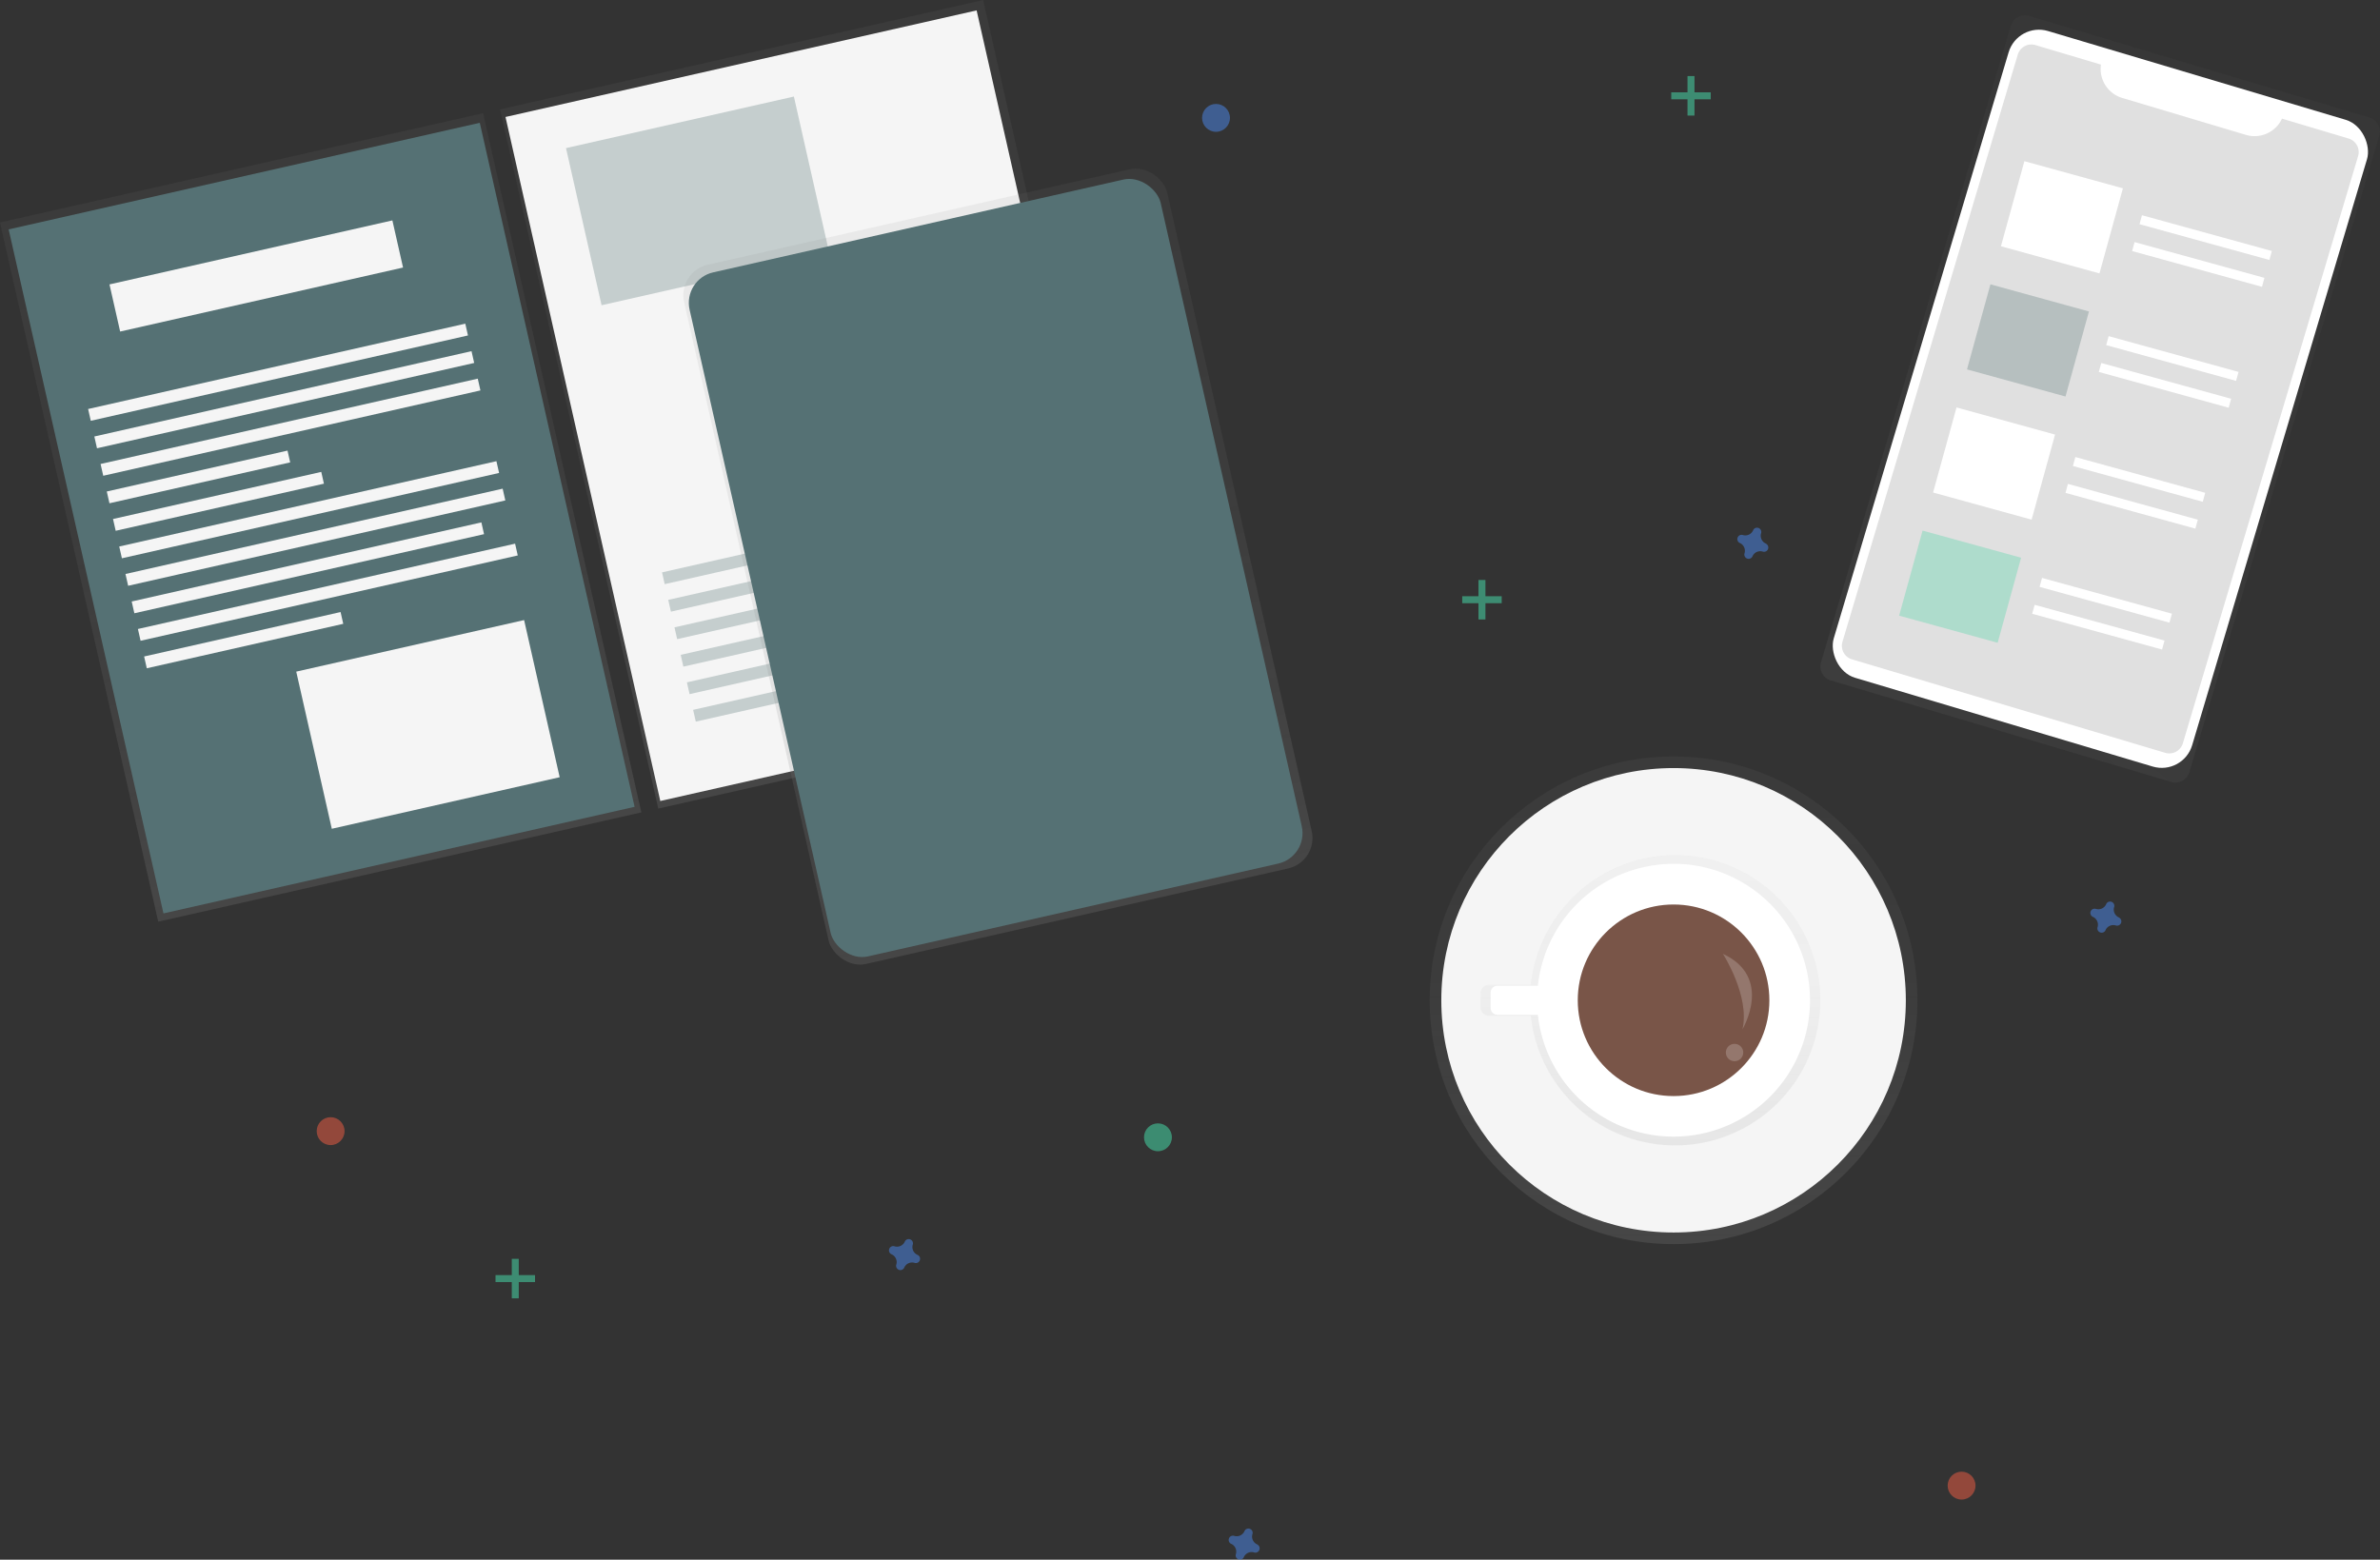 <svg id="e66d77ca-31e8-442d-a5de-b801817c4280" data-name="Layer 1" xmlns="http://www.w3.org/2000/svg" xmlns:xlink="http://www.w3.org/1999/xlink" width="1024.7" height="671.65" viewBox="0 0 1024.7 671.65">
    <rect x="0" y="0" width="1024.7" height="671.65" fill="#333333" stroke="none"/>
    <defs>
        <linearGradient id="a374d817-ded2-4154-8f0a-fb69bb0241af" x1="720.55" y1="535.76" x2="720.55" y2="325.76" gradientUnits="userSpaceOnUse">
            <stop offset="0" stop-color="gray" stop-opacity="0.25"/>
            <stop offset="0.54" stop-color="gray" stop-opacity="0.12"/>
            <stop offset="1" stop-color="gray" stop-opacity="0.1"/>
        </linearGradient>
        <linearGradient id="fd39efba-8078-41b8-857e-e17431406f47" x1="798.2" y1="607.44" x2="798.2" y2="482.44" xlink:href="#a374d817-ded2-4154-8f0a-fb69bb0241af"/>
        <linearGradient id="b2bf7fa1-65c2-4695-aeca-af8d6fc55ae3" x1="232.99" y1="451.99" x2="232.99" y2="143.26" gradientTransform="translate(-7.27 39.37)" xlink:href="#a374d817-ded2-4154-8f0a-fb69bb0241af"/>
        <linearGradient id="a8abeec4-29f5-4a5c-9a38-56f560b9b0a3" x1="453.72" y1="451.99" x2="453.72" y2="143.26" gradientTransform="translate(-12.71 -9.36)" xlink:href="#a374d817-ded2-4154-8f0a-fb69bb0241af"/>
        <linearGradient id="af3e6cbd-120e-45f3-bb1d-3967e91ae903" x1="512.72" y1="536.99" x2="512.72" y2="228.26" gradientTransform="translate(4.6 -24.48)" xlink:href="#a374d817-ded2-4154-8f0a-fb69bb0241af"/>
        <linearGradient id="ad46d94a-2a5e-454e-b2ea-f38dffec9c1a" x1="922.12" y1="409.21" x2="1052.98" y2="100.2" gradientTransform="translate(1246.61 -701.51) rotate(90)" xlink:href="#a374d817-ded2-4154-8f0a-fb69bb0241af"/>
    </defs>
    <title>Working</title>
    <circle cx="720.55" cy="430.76" r="105" fill="url(#a374d817-ded2-4154-8f0a-fb69bb0241af)"/>
    <circle cx="720.55" cy="430.76" r="100" fill="#f5f5f5"/>
    <g opacity="0.5">
        <path d="M811,482.47a62.52,62.52,0,0,0-64.27,55.82h-18a3.64,3.64,0,0,0-3.64,3.64v6a3.65,3.65,0,0,0,3.64,3.65h18A62.5,62.5,0,1,0,811,482.47Z" transform="translate(-87.65 -114.18)" fill="url(#fd39efba-8078-41b8-857e-e17431406f47)"/>
    </g>
    <path d="M810.19,486.22a58.75,58.75,0,0,0-60.41,52.47H732.36a2.91,2.91,0,0,0-2.91,2.91v6.67a2.91,2.91,0,0,0,2.91,2.92h17.42a58.75,58.75,0,1,0,60.41-65Z" transform="translate(-87.65 -114.18)" fill="#fff"/>
    <circle cx="720.55" cy="430.76" r="41.25" fill="#795548"/>
    <path d="M829.45,524.94s11.77,18.28,8.4,32.5C837.85,557.44,851.3,535.09,829.45,524.94Z" transform="translate(-87.65 -114.18)" fill="#fff" opacity="0.2"/>
    <circle cx="746.8" cy="453.26" r="3.75" fill="#fff" opacity="0.2"/>
    <rect x="119.09" y="182.63" width="213.27" height="308.72" transform="translate(-156.47 -56.04) rotate(-12.75)" fill="url(#b2bf7fa1-65c2-4695-aeca-af8d6fc55ae3)"/>
    <rect x="334.38" y="133.91" width="213.27" height="308.72" transform="translate(-140.4 -9.72) rotate(-12.75)" fill="url(#a8abeec4-29f5-4a5c-9a38-56f560b9b0a3)"/>
    <rect x="122.15" y="186.27" width="207.97" height="302.01" transform="translate(-156.52 -55.94) rotate(-12.75)" fill="#557174"/>
    <rect x="336.06" y="137.86" width="207.97" height="302.01" transform="translate(-140.56 -9.92) rotate(-12.75)" fill="#f5f5f5"/>
    <rect x="135.55" y="222.61" width="124.88" height="20.81" transform="translate(-134.2 -64.73) rotate(-12.75)" fill="#f5f5f5"/>
    <rect x="124.12" y="271.86" width="166.5" height="5.2" transform="translate(-143.12 -61.63) rotate(-12.75)" fill="#f5f5f5"/>
    <rect x="126.8" y="283.7" width="166.5" height="5.2" transform="translate(-145.67 -60.75) rotate(-12.75)" fill="#f5f5f5"/>
    <rect x="129.48" y="295.54" width="166.5" height="5.2" transform="translate(-148.21 -59.87) rotate(-12.75)" fill="#f5f5f5"/>
    <rect x="133.23" y="316.95" width="79.78" height="5.2" transform="translate(-153.92 -68.08) rotate(-12.75)" fill="#f5f5f5"/>
    <rect x="135.76" y="327.46" width="91.92" height="5.2" transform="translate(-156.02 -65.92) rotate(-12.75)" fill="#f5f5f5"/>
    <rect x="137.52" y="331.07" width="166.5" height="5.2" transform="translate(-155.86 -57.21) rotate(-12.75)" fill="#f5f5f5"/>
    <rect x="140.2" y="342.91" width="166.5" height="5.2" transform="translate(-158.4 -56.33) rotate(-12.75)" fill="#f5f5f5"/>
    <rect x="143.03" y="356.09" width="154.36" height="5.2" transform="translate(-161.39 -56.72) rotate(-12.75)" fill="#f5f5f5"/>
    <rect x="145.56" y="366.59" width="166.5" height="5.2" transform="translate(-163.5 -54.56) rotate(-12.75)" fill="#f5f5f5"/>
    <rect x="149.22" y="387.24" width="86.72" height="5.2" transform="translate(-168.95 -62.05) rotate(-12.75)" fill="#f5f5f5"/>
    <rect x="372.13" y="350.43" width="91.92" height="5.2" transform="translate(-155.26 -13.18) rotate(-12.75)" fill="#557174" opacity="0.3"/>
    <rect x="373.89" y="354.04" width="166.5" height="5.2" transform="translate(-155.1 -4.47) rotate(-12.75)" fill="#557174" opacity="0.3"/>
    <rect x="376.57" y="365.88" width="166.5" height="5.2" transform="translate(-157.64 -3.59) rotate(-12.75)" fill="#557174" opacity="0.3"/>
    <rect x="379.4" y="379.06" width="154.36" height="5.2" transform="translate(-160.63 -3.98) rotate(-12.75)" fill="#557174" opacity="0.3"/>
    <rect x="381.93" y="389.56" width="166.5" height="5.2" transform="translate(-162.74 -1.82) rotate(-12.75)" fill="#557174" opacity="0.3"/>
    <rect x="385.59" y="410.21" width="86.72" height="5.2" transform="translate(-168.19 -9.31) rotate(-12.75)" fill="#557174" opacity="0.3"/>
    <rect x="221.62" y="391.43" width="100.59" height="69.38" transform="translate(-175 -43.64) rotate(-12.75)" fill="#f5f5f5"/>
    <rect x="337.76" y="165.98" width="100.59" height="69.38" transform="translate(-122.37 -23.57) rotate(-12.75)" fill="#557174" opacity="0.3"/>
    <rect x="433.79" y="236.72" width="100.59" height="69.38" transform="translate(-135.62 -0.63) rotate(-12.75)" fill="#557174" opacity="0.3"/>
    <rect x="410.68" y="203.79" width="213.27" height="308.72" rx="13.44" transform="translate(-153.95 8.85) rotate(-12.75)" fill="url(#af3e6cbd-120e-45f3-bb1d-3967e91ae903)"/>
    <rect x="412.36" y="207.74" width="207.97" height="302.01" rx="13.44" transform="translate(-154.1 8.65) rotate(-12.75)" fill="#557174"/>
    <g opacity="0.5">
        <rect x="220.35" y="542.11" width="3" height="17" fill="#47e6b1"/>
        <rect x="308" y="656.29" width="3" height="17" transform="translate(886.64 241.11) rotate(90)" fill="#47e6b1"/>
    </g>
    <g opacity="0.5">
        <rect x="726.55" y="32.76" width="3" height="17" fill="#47e6b1"/>
        <rect x="814.2" y="146.94" width="3" height="17" transform="translate(883.49 -774.44) rotate(90)" fill="#47e6b1"/>
    </g>
    <g opacity="0.5">
        <rect x="636.55" y="249.76" width="3" height="17" fill="#47e6b1"/>
        <rect x="724.2" y="363.94" width="3" height="17" transform="translate(1010.49 -467.44) rotate(90)" fill="#47e6b1"/>
    </g>
    <g opacity="0.5">
        <rect x="894.15" y="288.76" width="3" height="17" fill="#47e6b1"/>
        <rect x="981.8" y="402.94" width="3" height="17" transform="translate(1307.08 -686.03) rotate(90)" fill="#47e6b1"/>
    </g>
    <path d="M482.69,654.59a3.68,3.68,0,0,1-2.05-4.44,1.15,1.15,0,0,0,.08-.41h0a1.84,1.84,0,0,0-3.31-1.22h0a2.53,2.53,0,0,0-.2.36,3.67,3.67,0,0,1-4.44,2,1.86,1.86,0,0,0-.41-.08h0a1.84,1.84,0,0,0-1.22,3.31h0a1.88,1.88,0,0,0,.36.21,3.67,3.67,0,0,1,2.05,4.44,1.89,1.89,0,0,0-.08.4h0a1.84,1.84,0,0,0,3.31,1.23h0a1.9,1.9,0,0,0,.2-.37,3.68,3.68,0,0,1,4.45-2,1.77,1.77,0,0,0,.4.08h0a1.84,1.84,0,0,0,1.22-3.31h0A1.62,1.62,0,0,0,482.69,654.59Z" transform="translate(-87.65 -114.18)" fill="#4d8af0" opacity="0.5"/>
    <path d="M628.89,779.24a3.68,3.68,0,0,1-2-4.44,1.86,1.86,0,0,0,.08-.41h0a1.84,1.84,0,0,0-3.31-1.22h0a1.82,1.82,0,0,0-.2.36,3.66,3.66,0,0,1-4.44,2.05,2,2,0,0,0-.41-.08h0a1.84,1.84,0,0,0-1.22,3.31h0a1.62,1.62,0,0,0,.36.21,3.68,3.68,0,0,1,2,4.44,1.86,1.86,0,0,0-.08.41h0a1.84,1.84,0,0,0,3.31,1.22h0a1.65,1.65,0,0,0,.2-.37,3.67,3.67,0,0,1,4.44-2,2,2,0,0,0,.41.08h0a1.84,1.84,0,0,0,1.22-3.31h0A1.62,1.62,0,0,0,628.89,779.24Z" transform="translate(-87.65 -114.18)" fill="#4d8af0" opacity="0.5"/>
    <path d="M847.89,348.24a3.68,3.68,0,0,1-2-4.44,1.86,1.86,0,0,0,.08-.41h0a1.84,1.84,0,0,0-3.31-1.22h0a1.82,1.82,0,0,0-.2.36,3.66,3.66,0,0,1-4.44,2.05,2,2,0,0,0-.41-.08h0a1.84,1.84,0,0,0-1.22,3.31h0a1.62,1.62,0,0,0,.36.21,3.68,3.68,0,0,1,2,4.44,1.86,1.86,0,0,0-.08.41h0a1.84,1.84,0,0,0,3.31,1.22h0a1.65,1.65,0,0,0,.2-.37,3.67,3.67,0,0,1,4.44-2,2,2,0,0,0,.41.08h0a1.84,1.84,0,0,0,1.22-3.31h0A1.62,1.62,0,0,0,847.89,348.24Z" transform="translate(-87.65 -114.18)" fill="#4d8af0" opacity="0.5"/>
    <path d="M999.89,509.24a3.68,3.68,0,0,1-2-4.44,1.86,1.86,0,0,0,.08-.41h0a1.84,1.84,0,0,0-3.31-1.22h0a1.82,1.82,0,0,0-.2.36,3.66,3.66,0,0,1-4.44,2.05,2,2,0,0,0-.41-.08h0a1.84,1.84,0,0,0-1.22,3.31h0a1.62,1.62,0,0,0,.36.21,3.68,3.68,0,0,1,2,4.44,1.86,1.86,0,0,0-.08.41h0a1.84,1.84,0,0,0,3.31,1.22h0a1.65,1.65,0,0,0,.2-.37,3.67,3.67,0,0,1,4.44-2,2,2,0,0,0,.41.08h0a1.84,1.84,0,0,0,1.22-3.31h0A1.62,1.62,0,0,0,999.89,509.24Z" transform="translate(-87.65 -114.18)" fill="#4d8af0" opacity="0.5"/>
    <circle cx="142.35" cy="487.11" r="6" fill="#f55f44" opacity="0.5"/>
    <circle cx="523.55" cy="50.76" r="6" fill="#4d8af0" opacity="0.5"/>
    <circle cx="498.55" cy="489.76" r="6" fill="#47e6b1" opacity="0.5"/>
    <circle cx="844.55" cy="639.76" r="6" fill="#f55f44" opacity="0.5"/>
    <g opacity="0.5">
        <path d="M848.9,203.3h286a6.29,6.29,0,0,1,6.29,6.29V362.51a6.29,6.29,0,0,1-6.29,6.29h-286a6.28,6.28,0,0,1-6.28-6.28V209.58A6.29,6.29,0,0,1,848.9,203.3Z" transform="translate(346.54 1040.57) rotate(-73.39)" fill="url(#ad46d94a-2a5e-454e-b2ea-f38dffec9c1a)"/>
    </g>
    <rect x="911.41" y="140.66" width="161.02" height="290.64" rx="13.64" transform="translate(35.53 -385.86) rotate(16.61)" fill="#fff"/>
    <path d="M1070.15,165.27a13,13,0,0,1-15.5,7l-53.29-15.91A13.05,13.05,0,0,1,992.2,142L964,133.59a6.13,6.13,0,0,0-7.61,4.11L880.92,390.53a6.11,6.11,0,0,0,4.12,7.6l134.84,40.24a6.11,6.11,0,0,0,7.6-4.11l75.44-252.83a6.1,6.1,0,0,0-4.11-7.6Z" transform="translate(-87.65 -114.18)" fill="#e0e0e0"/>
    <rect x="1010.74" y="156.59" width="35.88" height="2.24" rx="1.12" transform="translate(-5.15 -389.83) rotate(15.89)" fill="#fff"/>
    <circle cx="965.68" cy="50.32" r="1.35" fill="#fff"/>
    <rect x="953.4" y="188.74" width="44" height="38" transform="translate(2.54 -365.73) rotate(15.4)" fill="#fff"/>
    <rect x="938.79" y="241.77" width="44" height="38" transform="translate(16.09 -359.95) rotate(15.4)" fill="#557174" opacity="0.3"/>
    <rect x="924.19" y="294.79" width="44" height="38" transform="translate(29.65 -354.17) rotate(15.4)" fill="#fff"/>
    <rect x="909.58" y="347.82" width="44" height="38" transform="translate(43.2 -348.39) rotate(15.4)" fill="#3ad29f" opacity="0.3"/>
    <rect x="1008.3" y="214.49" width="58" height="4" transform="translate(7.08 -381.86) rotate(15.4)" fill="#fff"/>
    <rect x="1005.11" y="226.06" width="58" height="4" transform="translate(10.04 -380.6) rotate(15.4)" fill="#fff"/>
    <rect x="993.96" y="266.56" width="58" height="4" transform="translate(20.39 -376.18) rotate(15.4)" fill="#fff"/>
    <rect x="990.77" y="278.12" width="58" height="4" transform="translate(23.35 -374.92) rotate(15.4)" fill="#fff"/>
    <rect x="979.62" y="318.62" width="58" height="4" transform="translate(33.7 -370.5) rotate(15.4)" fill="#fff"/>
    <rect x="976.43" y="330.19" width="58" height="4" transform="translate(36.66 -369.24) rotate(15.4)" fill="#fff"/>
    <rect x="965.28" y="370.68" width="58" height="4" transform="translate(47.01 -364.83) rotate(15.4)" fill="#fff"/>
    <rect x="962.09" y="382.25" width="58" height="4" transform="translate(49.97 -363.56) rotate(15.4)" fill="#fff"/>
</svg>